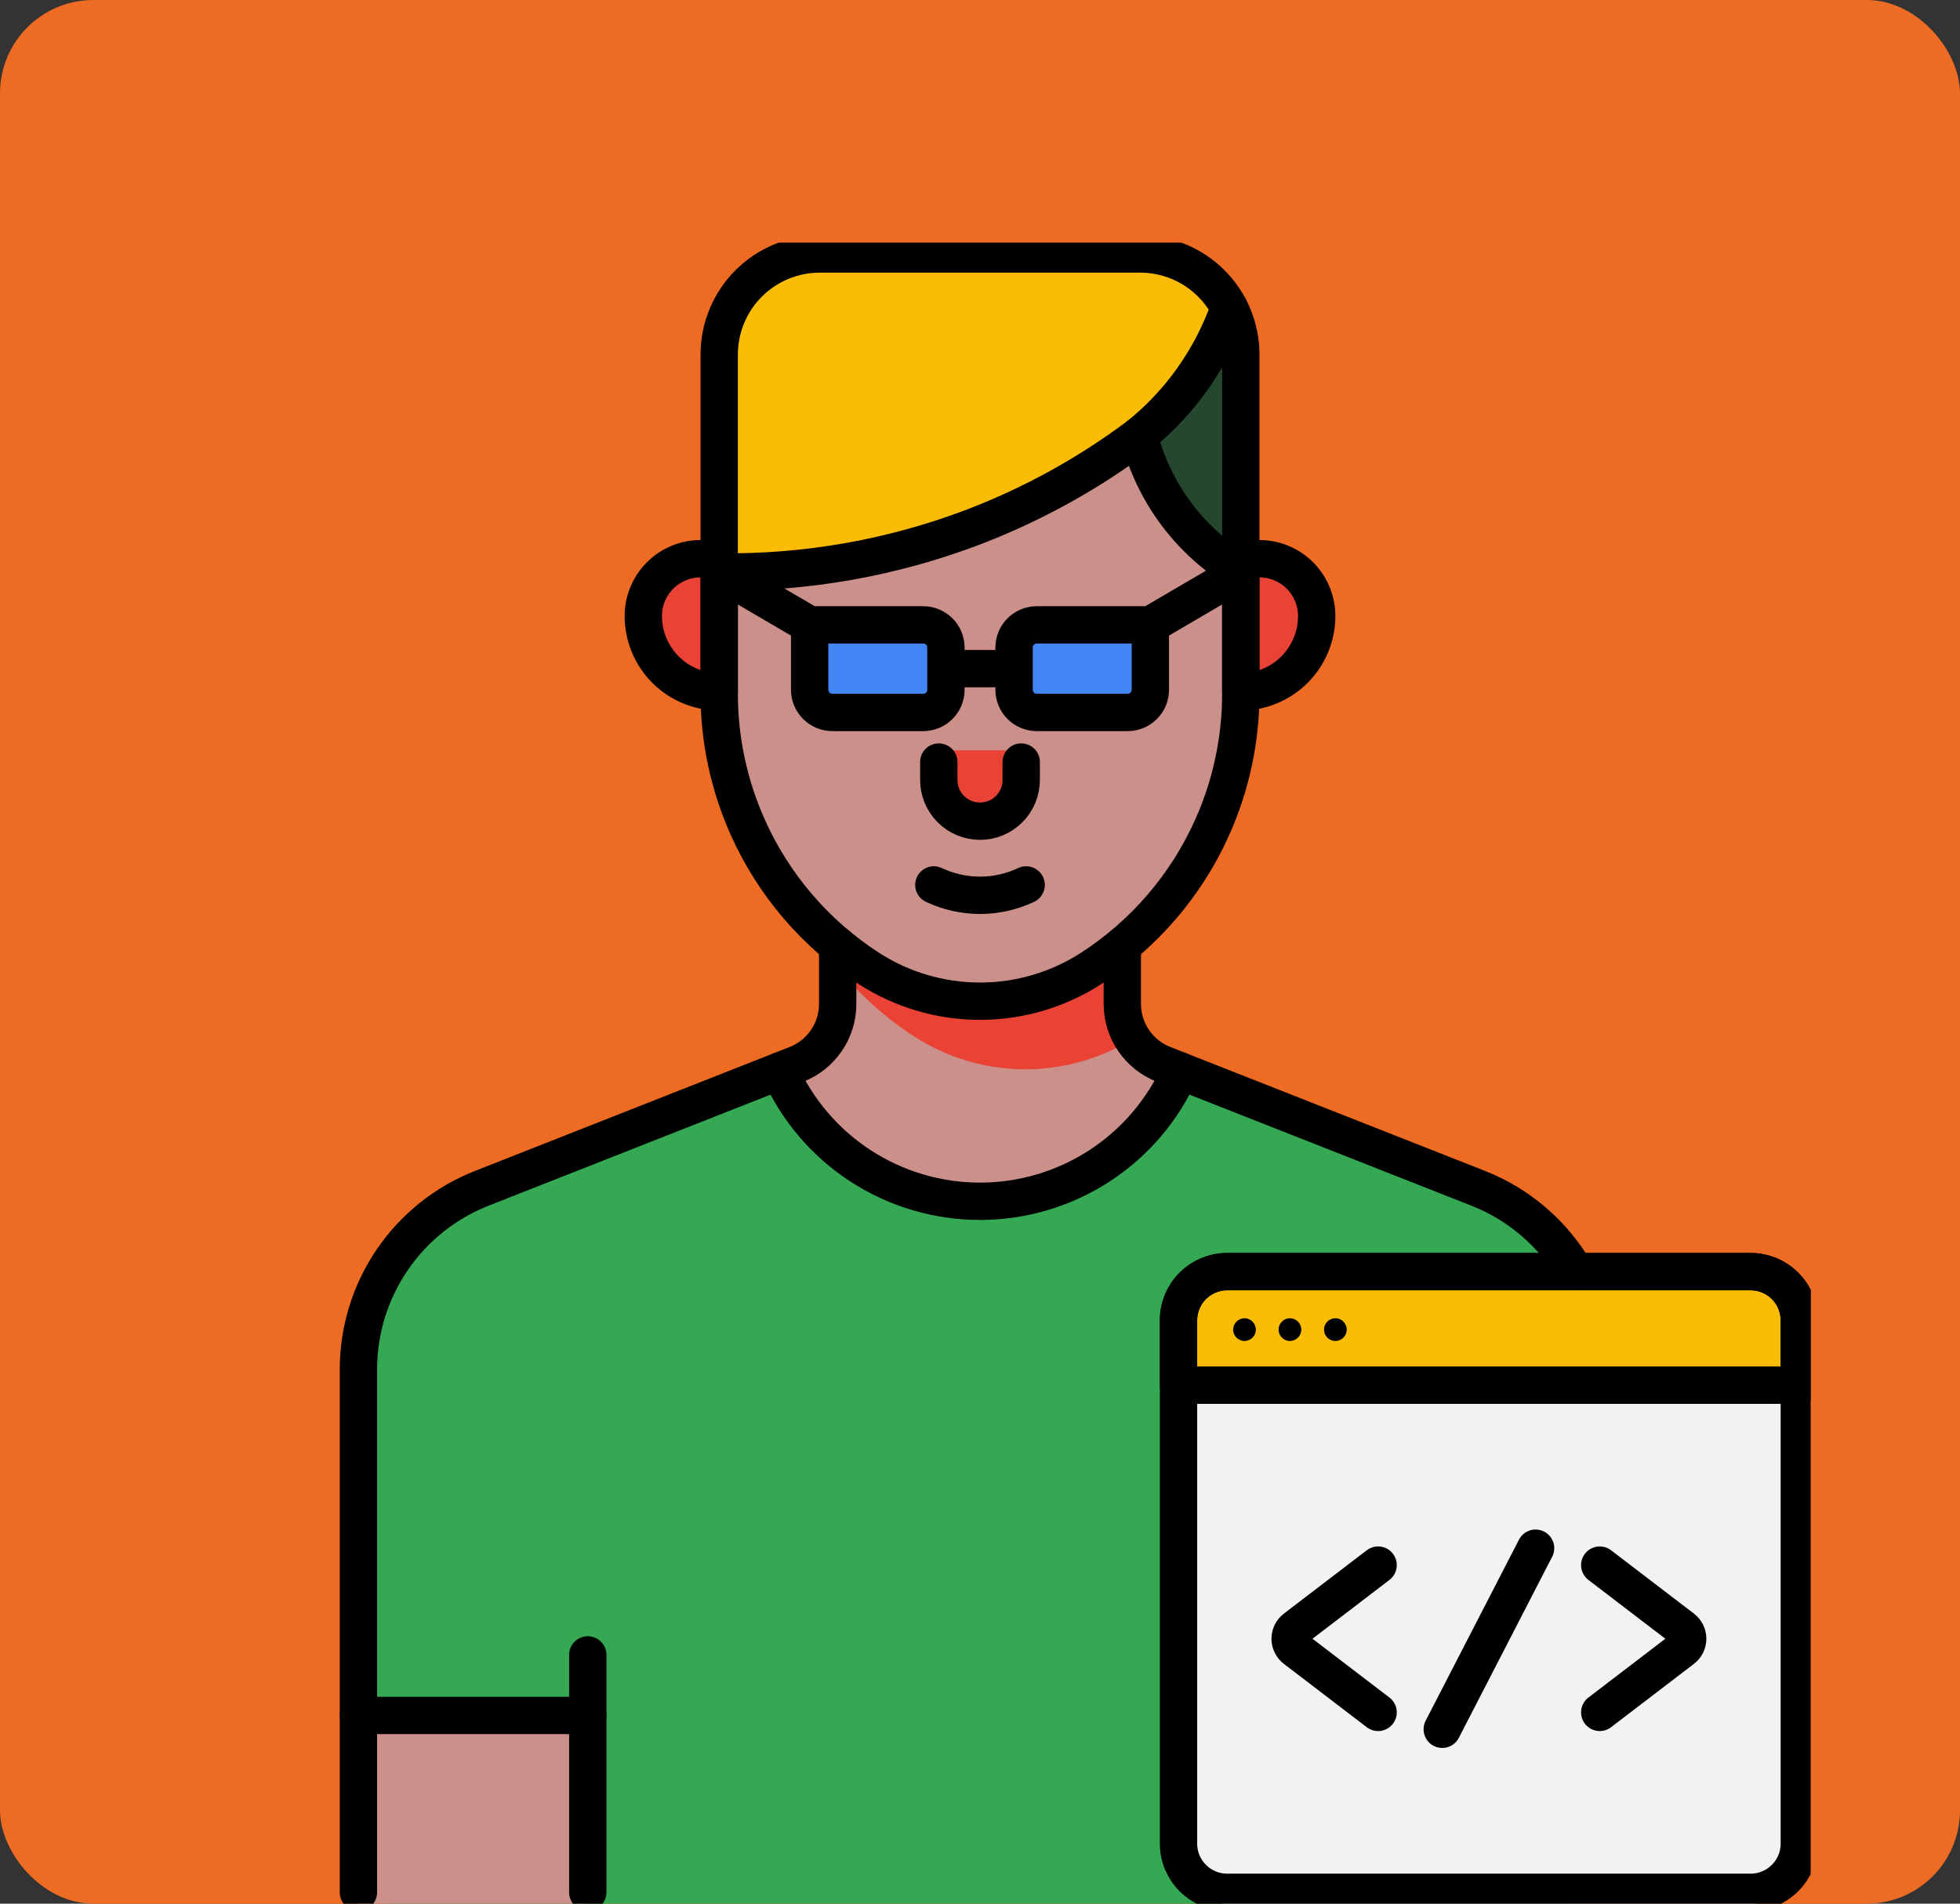 <svg width="105" height="102" viewBox="0 0 105 102" fill="none" xmlns="http://www.w3.org/2000/svg">
<rect x="0" y="0" width="105" height="102" fill="#333333" stroke="none"/>
<rect width="105" height="102" rx="5" fill="#ED6B23"/>
<g clip-path="url(#clip0_30_6440)">
<path d="M43.918 13.608H61.082C62.511 13.608 63.882 14.176 64.893 15.187C65.903 16.197 66.471 17.568 66.471 18.997V30.643H38.529V18.997C38.529 17.568 39.097 16.197 40.107 15.187C41.118 14.176 42.489 13.608 43.918 13.608Z" fill="#FBBC05"/>
<path d="M58.498 30.643H66.471V18.997C66.472 18.124 66.26 17.265 65.853 16.492C65.308 18.049 64.515 19.507 63.505 20.811C62.777 21.749 61.942 22.599 61.018 23.343L58.498 30.643Z" fill="#24472D"/>
<path d="M85.799 100.262V73.374C85.799 71.28 85.168 69.235 83.99 67.504C82.811 65.773 81.139 64.437 79.191 63.67L62.327 57.027C61.677 56.771 61.12 56.326 60.727 55.749C60.334 55.172 60.124 54.49 60.124 53.792V50.506H44.876V53.792C44.876 54.49 44.666 55.172 44.273 55.749C43.88 56.326 43.323 56.771 42.673 57.027L25.809 63.67C23.861 64.437 22.189 65.773 21.01 67.504C19.832 69.235 19.202 71.28 19.202 73.374V100.262C19.202 100.723 19.385 101.165 19.711 101.491C20.037 101.817 20.479 102 20.94 102H84.06C84.521 102 84.964 101.817 85.29 101.491C85.616 101.165 85.799 100.723 85.799 100.262H85.799Z" fill="#34A853"/>
<path d="M41.771 57.382C42.691 59.46 44.195 61.226 46.099 62.466C48.004 63.706 50.227 64.366 52.5 64.366C54.773 64.366 56.996 63.706 58.901 62.466C60.805 61.226 62.309 59.46 63.229 57.382L62.327 57.027C61.677 56.771 61.12 56.326 60.727 55.749C60.334 55.172 60.124 54.49 60.124 53.792V50.506H44.876V53.792C44.876 54.49 44.666 55.172 44.273 55.749C43.88 56.326 43.323 56.771 42.673 57.027L41.771 57.382Z" fill="#CC908B"/>
<path d="M60.678 55.67C60.317 55.11 60.125 54.458 60.124 53.792V50.506H44.876V51.851C46.039 53.287 47.422 54.531 48.973 55.535C50.712 56.66 52.734 57.27 54.806 57.294C56.877 57.318 58.913 56.755 60.678 55.67H60.678Z" fill="#EA4335"/>
<path d="M64.941 44.324C63.557 47.418 61.306 50.044 58.461 51.885C56.685 53.033 54.615 53.645 52.5 53.645C50.385 53.645 48.315 53.033 46.539 51.885C43.694 50.044 41.443 47.418 40.059 44.324C39.05 42.071 38.529 39.63 38.529 37.162V30.643C43.19 30.71 47.822 29.89 52.177 28.227C55.335 27.016 58.311 25.372 61.017 23.343C61.401 24.859 62.081 26.284 63.017 27.537C63.952 28.79 65.126 29.845 66.471 30.644V37.162C66.471 39.63 65.95 42.071 64.941 44.324ZM19.201 91.915H31.488V102H19.201V91.915Z" fill="#CC908B"/>
<path d="M54.708 40.723V41.792C54.708 42.082 54.651 42.369 54.54 42.637C54.429 42.905 54.267 43.148 54.062 43.354C53.857 43.559 53.613 43.721 53.346 43.832C53.078 43.943 52.791 44 52.501 44H52.499C51.914 44 51.352 43.768 50.938 43.354C50.524 42.94 50.292 42.378 50.292 41.793V40.723C50.292 40.585 50.346 40.452 50.444 40.355C50.542 40.257 50.675 40.202 50.813 40.202H54.187C54.325 40.202 54.458 40.257 54.556 40.355C54.653 40.452 54.708 40.585 54.708 40.723ZM38.529 37.072C37.451 37.072 36.416 36.643 35.654 35.881C34.892 35.118 34.463 34.084 34.463 33.006C34.463 32.192 34.787 31.411 35.362 30.835C35.938 30.259 36.719 29.936 37.533 29.936H38.529V37.072ZM66.471 37.072V29.936H67.467C68.281 29.936 69.062 30.259 69.638 30.835C70.213 31.411 70.537 32.192 70.537 33.006C70.537 34.084 70.108 35.118 69.346 35.881C68.583 36.643 67.549 37.072 66.471 37.072Z" fill="#EA4335"/>
<path d="M93.784 68.743H65.742C64.302 68.743 63.135 69.91 63.135 71.35V99.392C63.135 100.832 64.302 102 65.742 102H93.784C95.224 102 96.392 100.832 96.392 99.392V71.35C96.392 69.91 95.224 68.743 93.784 68.743Z" fill="#F2F2F2"/>
<path d="M65.742 68.743H93.784C94.476 68.743 95.139 69.017 95.628 69.506C96.117 69.995 96.392 70.659 96.392 71.35V74.827H63.135V71.35C63.135 70.659 63.409 69.995 63.898 69.506C64.387 69.017 65.05 68.743 65.742 68.743Z" fill="#FBBC05"/>
<path d="M43.374 33.481H49.458C49.781 33.481 50.09 33.609 50.318 33.837C50.547 34.065 50.675 34.375 50.675 34.697V36.957C50.675 37.28 50.547 37.589 50.318 37.818C50.09 38.046 49.781 38.174 49.458 38.174H44.591C44.268 38.174 43.959 38.046 43.73 37.818C43.502 37.589 43.374 37.28 43.374 36.957V33.481ZM55.542 33.481H61.626V36.957C61.626 37.28 61.498 37.589 61.27 37.818C61.041 38.046 60.732 38.174 60.409 38.174H55.542C55.219 38.174 54.91 38.046 54.682 37.818C54.453 37.589 54.325 37.28 54.325 36.957V34.697C54.325 34.375 54.453 34.065 54.682 33.837C54.91 33.609 55.219 33.481 55.542 33.481Z" fill="#4285F4"/>
<path d="M38.529 30.644V18.997C38.529 17.568 39.097 16.197 40.107 15.187C41.118 14.176 42.489 13.608 43.918 13.608H61.082C62.511 13.608 63.882 14.176 64.892 15.187C65.903 16.197 66.471 17.568 66.471 18.997V30.644M60.124 50.665V53.792C60.124 54.49 60.334 55.172 60.727 55.749C61.12 56.326 61.677 56.771 62.326 57.027L79.191 63.671C81.376 64.531 83.207 66.104 84.385 68.135M44.876 50.665V53.792C44.876 54.49 44.666 55.172 44.273 55.749C43.88 56.326 43.323 56.771 42.673 57.027L25.809 63.671C23.861 64.438 22.189 65.774 21.01 67.504C19.832 69.235 19.201 71.28 19.201 73.374V101.392M31.488 101.392V88.672" stroke="black" stroke-width="2" stroke-linecap="round" stroke-linejoin="round"/>
<path d="M19.201 91.915H31.488M64.941 44.325C63.557 47.418 61.306 50.044 58.461 51.885C56.685 53.034 54.615 53.645 52.5 53.645C50.385 53.645 48.315 53.034 46.539 51.885C43.694 50.044 41.443 47.418 40.059 44.325C39.05 42.071 38.529 39.63 38.529 37.162V30.644C43.19 30.71 47.822 29.89 52.177 28.227C55.335 27.016 58.311 25.372 61.017 23.343C61.401 24.859 62.081 26.284 63.017 27.537C63.952 28.79 65.126 29.845 66.471 30.644V37.162C66.471 39.63 65.95 42.071 64.941 44.325Z" stroke="black" stroke-width="2" stroke-linecap="round" stroke-linejoin="round"/>
<path d="M50.028 47.415C50.801 47.781 51.645 47.971 52.5 47.971C53.355 47.971 54.199 47.781 54.972 47.415M54.708 40.831V41.793C54.708 42.378 54.475 42.94 54.061 43.354C53.647 43.768 53.086 44 52.5 44C51.914 44 51.353 43.768 50.939 43.354C50.524 42.94 50.292 42.378 50.292 41.793V40.831M63.229 57.383C62.309 59.461 60.805 61.227 58.901 62.467C56.996 63.706 54.772 64.366 52.5 64.366C50.227 64.366 48.004 63.706 46.099 62.467C44.194 61.227 42.691 59.461 41.771 57.383M66.471 30.644L61.626 33.481M61.626 33.481H55.542C55.219 33.481 54.91 33.609 54.681 33.837C54.453 34.065 54.325 34.375 54.325 34.697V36.957C54.325 37.28 54.453 37.589 54.681 37.818C54.91 38.046 55.219 38.174 55.542 38.174H60.409C60.732 38.174 61.041 38.046 61.27 37.818C61.498 37.589 61.626 37.28 61.626 36.957V33.481ZM38.529 30.644L43.374 33.481M43.374 33.481H49.458C49.781 33.481 50.09 33.609 50.318 33.837C50.547 34.065 50.675 34.375 50.675 34.697V36.957C50.675 37.28 50.547 37.589 50.318 37.818C50.09 38.046 49.781 38.174 49.458 38.174H44.591C44.268 38.174 43.959 38.046 43.73 37.818C43.502 37.589 43.374 37.28 43.374 36.957V33.481ZM54.325 35.827H50.675M61.017 23.343C61.942 22.599 62.777 21.749 63.504 20.811C64.515 19.507 65.308 18.049 65.854 16.491M38.529 37.072C37.451 37.072 36.416 36.643 35.654 35.881C34.892 35.118 34.463 34.084 34.463 33.006C34.463 32.192 34.787 31.411 35.362 30.835C35.938 30.259 36.719 29.936 37.533 29.936H38.529V37.072ZM66.471 37.072V29.936H67.467C68.281 29.936 69.062 30.259 69.638 30.835C70.213 31.411 70.537 32.192 70.537 33.006C70.537 34.084 70.108 35.118 69.346 35.881C68.583 36.643 67.549 37.072 66.471 37.072Z" stroke="black" stroke-width="2" stroke-linecap="round" stroke-linejoin="round"/>
<path d="M93.784 68.135H65.742C64.302 68.135 63.135 69.302 63.135 70.742V98.784C63.135 100.224 64.302 101.392 65.742 101.392H93.784C95.224 101.392 96.392 100.224 96.392 98.784V70.742C96.392 69.302 95.224 68.135 93.784 68.135Z" stroke="black" stroke-width="2" stroke-linecap="round" stroke-linejoin="round"/>
<path d="M65.742 68.135H93.784C94.476 68.135 95.139 68.409 95.628 68.898C96.117 69.387 96.392 70.05 96.392 70.742V74.218H63.135V70.742C63.135 70.05 63.409 69.387 63.898 68.898C64.387 68.409 65.05 68.135 65.742 68.135Z" stroke="black" stroke-width="2" stroke-linecap="round" stroke-linejoin="round"/>
<path d="M66.67 71.85C67.006 71.85 67.278 71.578 67.278 71.242C67.278 70.906 67.006 70.633 66.67 70.633C66.334 70.633 66.061 70.906 66.061 71.242C66.061 71.578 66.334 71.85 66.67 71.85Z" fill="black"/>
<path d="M69.103 71.85C69.439 71.85 69.712 71.578 69.712 71.242C69.712 70.906 69.439 70.633 69.103 70.633C68.767 70.633 68.495 70.906 68.495 71.242C68.495 71.578 68.767 71.85 69.103 71.85Z" fill="black"/>
<path d="M71.537 71.85C71.873 71.85 72.145 71.578 72.145 71.242C72.145 70.906 71.873 70.633 71.537 70.633C71.201 70.633 70.929 70.906 70.929 71.242C70.929 71.578 71.201 71.85 71.537 71.85Z" fill="black"/>
<path d="M73.827 91.751L69.387 88.357C69.302 88.293 69.233 88.209 69.186 88.113C69.139 88.017 69.114 87.912 69.114 87.805C69.114 87.698 69.139 87.593 69.186 87.497C69.233 87.401 69.302 87.317 69.387 87.253L73.827 83.859M85.7 91.751L90.139 88.357C90.224 88.293 90.293 88.209 90.34 88.113C90.388 88.017 90.412 87.912 90.412 87.805C90.412 87.698 90.388 87.593 90.34 87.497C90.293 87.401 90.224 87.317 90.139 87.253L85.7 83.859M77.263 92.656L82.263 82.954" stroke="black" stroke-width="2" stroke-linecap="round" stroke-linejoin="round"/>
</g>
<defs>
<clipPath id="clip0_30_6440">
<rect width="89" height="89" fill="white" transform="translate(8 13)"/>
</clipPath>
</defs>
</svg>
